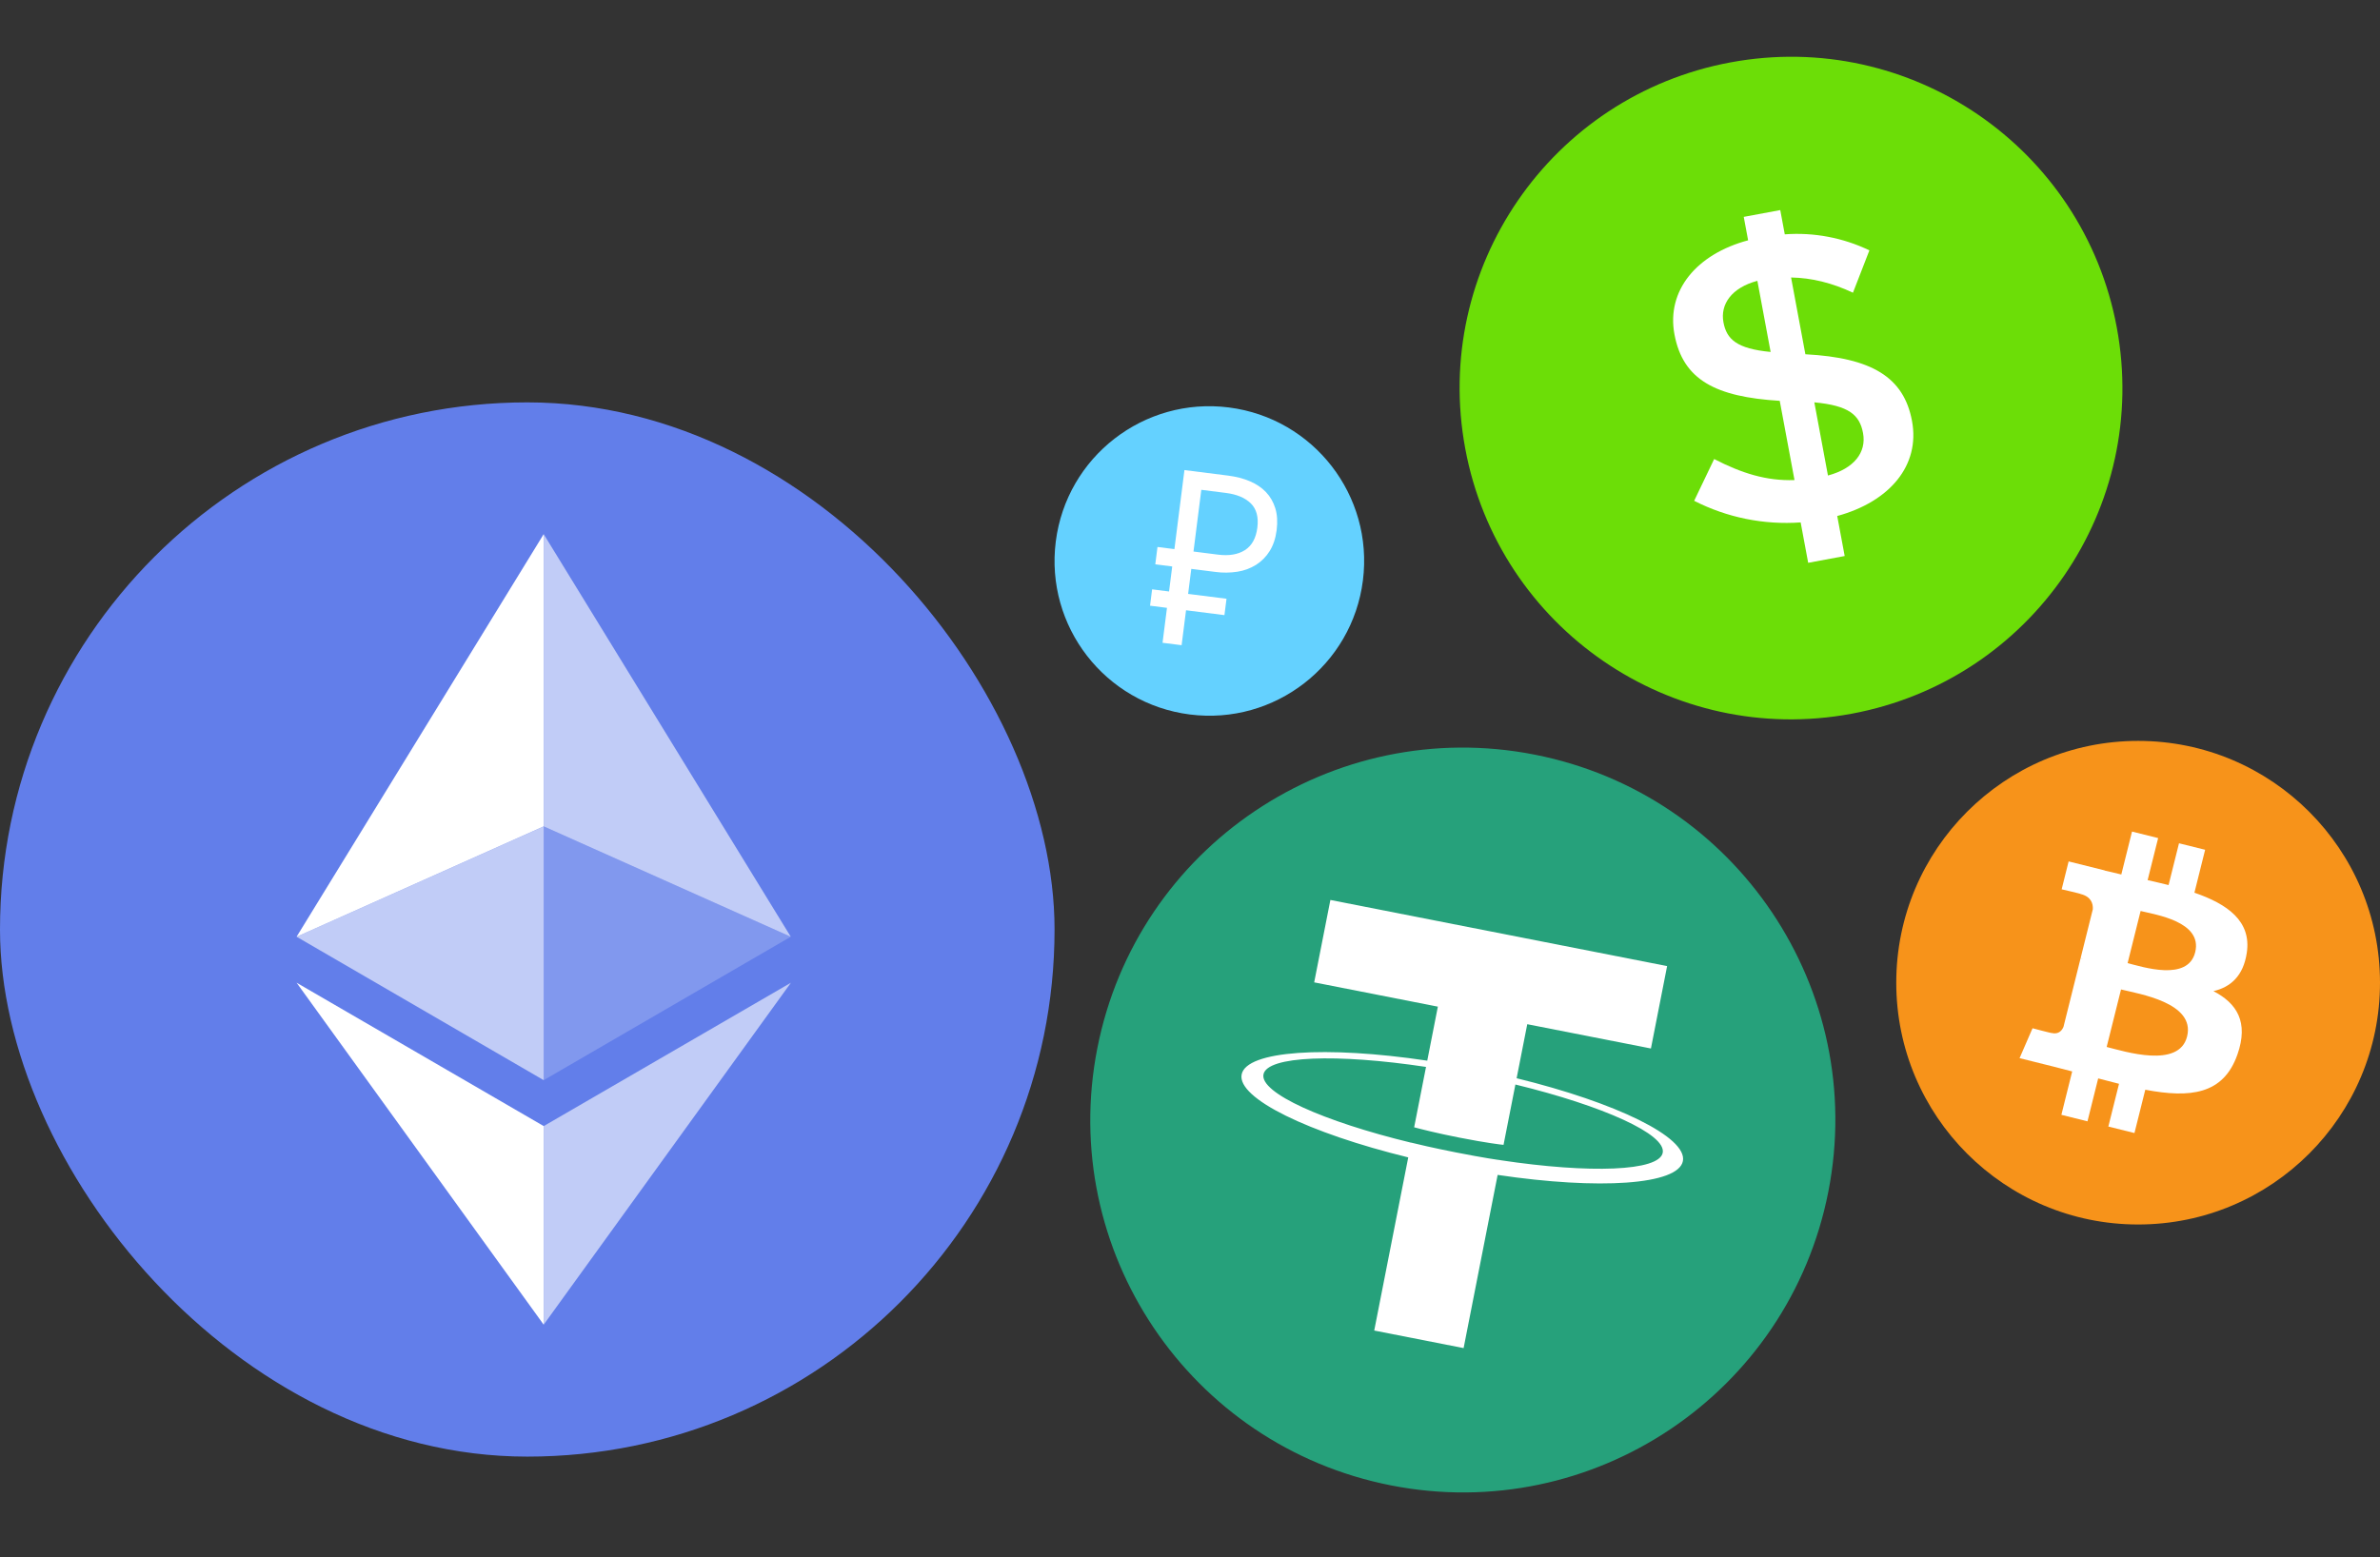 <svg width="246" height="161" viewBox="0 0 246 161" fill="none" xmlns="http://www.w3.org/2000/svg">
<rect x="0" y="0" width="246" height="161" fill="#333333" stroke="none"/>
<g clip-path="url(#clip0_197_7625)">
<path d="M221 126.603C234.807 126.603 246 115.41 246 101.603C246 87.796 234.807 76.603 221 76.603C207.193 76.603 196 87.796 196 101.603C196 115.41 207.193 126.603 221 126.603Z" fill="#F7931A"/>
<path d="M232.232 98.509C232.723 95.234 230.228 93.473 226.818 92.298L227.925 87.86L225.225 87.189L224.146 91.509C223.437 91.331 222.709 91.165 221.982 90.999L223.068 86.651L220.368 85.978L219.262 90.414C218.675 90.279 218.096 90.148 217.537 90.007L217.54 89.993L213.815 89.064L213.096 91.948C213.096 91.948 215.101 92.407 215.059 92.435C216.153 92.709 216.35 93.432 216.317 94.007L215.057 99.062C215.132 99.081 215.229 99.109 215.339 99.151L215.053 99.081L213.287 106.162C213.153 106.493 212.814 106.992 212.048 106.803C212.076 106.842 210.086 106.314 210.086 106.314L208.745 109.404L212.261 110.281C212.914 110.445 213.554 110.617 214.184 110.778L213.067 115.265L215.765 115.937L216.871 111.5C217.609 111.698 218.325 111.882 219.025 112.057L217.921 116.476L220.621 117.148L221.739 112.67C226.345 113.542 229.807 113.19 231.265 109.025C232.44 105.671 231.207 103.735 228.784 102.475C230.55 102.068 231.878 100.907 232.232 98.509ZM226.061 107.162C225.228 110.517 219.579 108.703 217.748 108.248L219.232 102.303C221.064 102.76 226.934 103.665 226.061 107.162ZM226.896 98.46C226.136 101.512 221.436 99.96 219.912 99.581L221.256 94.19C222.779 94.57 227.69 95.278 226.896 98.46Z" fill="white"/>
<g clip-path="url(#clip1_197_7625)">
<path d="M191.391 73.793C209.987 70.331 222.255 52.45 218.793 33.854C215.331 15.259 197.449 2.991 178.854 6.453C160.258 9.915 147.99 27.796 151.452 46.392C154.914 64.987 172.796 77.256 191.391 73.793Z" fill="#6CDE07"/>
<path fill-rule="evenodd" clip-rule="evenodd" d="M197.628 43.525C198.484 48.121 195.322 51.866 189.899 53.351L190.669 57.488L186.896 58.19L186.118 54.013C182.314 54.286 178.508 53.514 175.111 51.78L177.178 47.462C180.01 48.923 182.584 49.741 185.482 49.635L183.957 41.444C177.329 41.035 173.952 39.286 173.073 34.565C172.233 30.053 175.343 26.274 180.688 24.846L180.236 22.423L184.01 21.721L184.477 24.228C187.487 24.006 190.503 24.578 193.223 25.886L191.524 30.265C189.359 29.242 187.244 28.727 185.128 28.69L186.606 36.628C193.495 36.989 196.788 39.013 197.628 43.525ZM183.014 36.389L181.645 29.035C178.953 29.753 177.795 31.482 178.137 33.32C178.463 35.073 179.497 36.05 183.016 36.39L183.014 36.389ZM192.564 44.769C192.215 42.891 191.093 41.932 187.532 41.6L188.94 49.165C191.633 48.445 192.938 46.776 192.565 44.771L192.564 44.769Z" fill="white"/>
</g>
<path d="M143.778 153.579C164.642 157.678 184.879 144.086 188.977 123.222C193.075 102.358 179.484 82.121 158.619 78.023C137.755 73.925 117.519 87.516 113.421 108.381C109.322 129.245 122.914 149.481 143.778 153.579Z" fill="#26A17B"/>
<path fill-rule="evenodd" clip-rule="evenodd" d="M155.096 119.958L155.097 119.953C154.834 119.921 153.479 119.738 150.492 119.152C148.108 118.683 146.443 118.283 145.858 118.138L145.857 118.146C136.756 115.939 130.218 112.994 130.594 111.082C130.969 109.171 138.135 108.919 147.396 110.311L146.169 116.554C146.761 116.714 148.46 117.154 150.835 117.62C153.685 118.18 155.136 118.342 155.408 118.371L156.634 112.131C165.715 114.339 172.236 117.28 171.861 119.188C171.486 121.1 164.337 121.351 155.096 119.958ZM156.761 111.481L157.859 105.895L170.642 108.406L172.315 99.887L137.51 93.05L135.836 101.569L148.619 104.08L147.523 109.664C137.04 108.101 128.823 108.625 128.338 111.09C127.854 113.555 135.263 117.146 145.558 119.666L142.042 137.568L151.281 139.383L154.798 121.476C165.264 123.037 173.462 122.511 173.946 120.048C174.43 117.586 167.04 113.998 156.761 111.481Z" fill="white"/>
<g clip-path="url(#clip2_197_7625)">
<path d="M54.5 150.603C84.6 150.603 109 126.202 109 96.103C109 66.003 84.6 41.603 54.5 41.603C24.401 41.603 0 66.003 0 96.103C0 126.202 24.401 150.603 54.5 150.603Z" fill="#627EEA"/>
<path d="M56.198 55.228V85.441L81.735 96.852L56.198 55.228Z" fill="white" fill-opacity="0.602"/>
<path d="M56.196 55.228L30.656 96.852L56.196 85.441V55.228Z" fill="white"/>
<path d="M56.198 116.43V136.96L81.752 101.606L56.198 116.43Z" fill="white" fill-opacity="0.602"/>
<path d="M56.196 136.96V116.427L30.656 101.606L56.196 136.96Z" fill="white"/>
<path d="M56.198 111.68L81.735 96.852L56.198 85.448V111.68Z" fill="white" fill-opacity="0.2"/>
<path d="M30.656 96.852L56.196 111.68V85.448L30.656 96.852Z" fill="white" fill-opacity="0.602"/>
</g>
<g clip-path="url(#clip3_197_7625)">
<path d="M122.988 73.873C131.754 74.984 139.762 68.779 140.873 60.012C141.984 51.246 135.778 43.238 127.012 42.127C118.246 41.016 110.238 47.222 109.127 55.988C108.016 64.754 114.222 72.762 122.988 73.873Z" fill="#64D1FF"/>
<path fill-rule="evenodd" clip-rule="evenodd" d="M119.639 56.553L121.389 56.774L122.425 48.602L126.936 49.174C127.774 49.28 128.525 49.475 129.191 49.759C129.856 50.043 130.41 50.417 130.852 50.88C131.294 51.344 131.615 51.902 131.817 52.551C132.018 53.202 132.065 53.953 131.957 54.808C131.848 55.662 131.605 56.386 131.231 56.981C130.875 57.555 130.393 58.041 129.823 58.403C129.238 58.765 128.586 59.006 127.905 59.11C127.15 59.228 126.381 59.236 125.623 59.133L123.133 58.818L122.805 61.405L126.774 61.908L126.559 63.6L122.591 63.097L122.133 66.709L120.162 66.459L120.62 62.847L118.87 62.625L119.084 60.934L120.834 61.155L121.162 58.568L119.412 58.346L119.639 56.553ZM125.899 57.346C127.033 57.49 127.959 57.334 128.676 56.879C129.393 56.422 129.822 55.648 129.961 54.555C130.099 53.462 129.874 52.627 129.288 52.049C128.702 51.471 127.842 51.11 126.709 50.966L124.169 50.644L123.361 57.024L125.899 57.346Z" fill="white"/>
</g>
</g>
<defs>
<clipPath id="clip0_197_7625">
<rect width="246" height="160.932" fill="white" transform="translate(0 0.068)"/>
</clipPath>
<clipPath id="clip1_197_7625">
<rect width="68.498" height="68.498" fill="white" transform="translate(145.183 12.721) rotate(-10.547)"/>
</clipPath>
<clipPath id="clip2_197_7625">
<rect y="41.603" width="109" height="109" rx="54.5" fill="white"/>
</clipPath>
<clipPath id="clip3_197_7625">
<rect width="32" height="32" fill="white" transform="translate(111.139 40.115) rotate(7.224)"/>
</clipPath>
</defs>
</svg>
